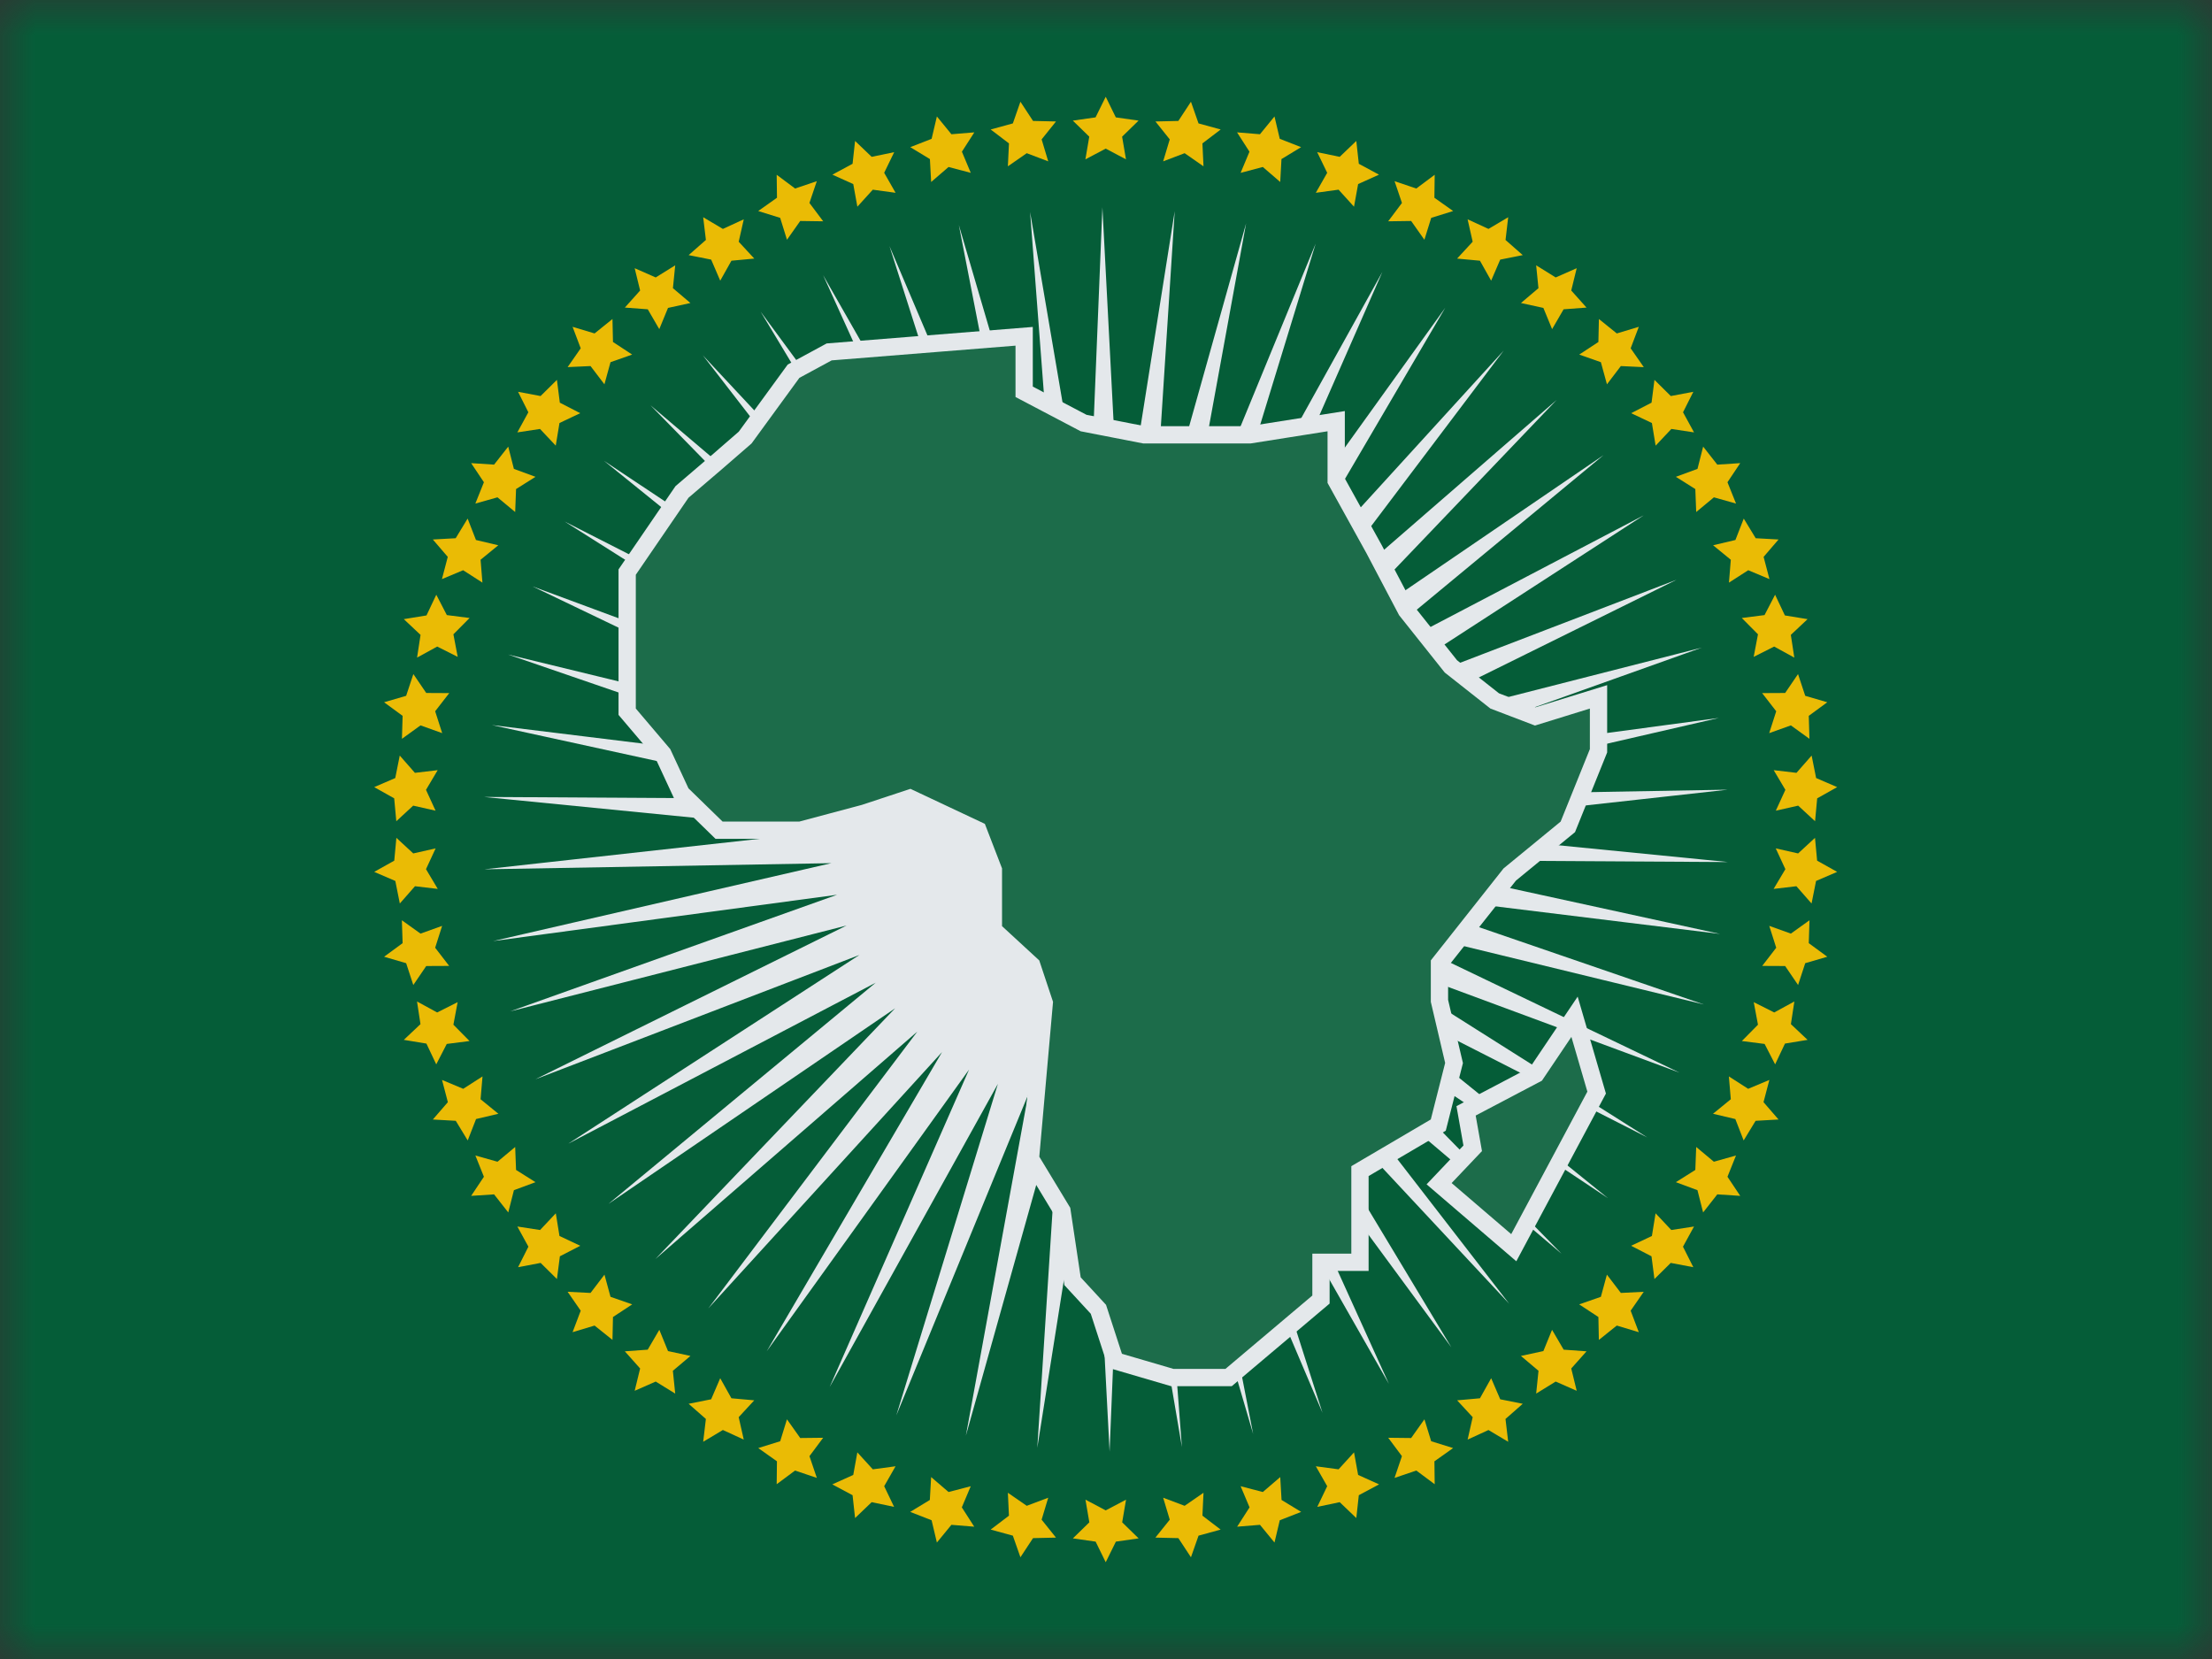 <?xml version="1.0" encoding="UTF-8"?>
<svg width="32px" height="24px" viewBox="0 0 32 24" version="1.1" xmlns="http://www.w3.org/2000/svg" xmlns:xlink="http://www.w3.org/1999/xlink">
    <rect x="0" y="0" width="32" height="24" fill="#333333" stroke="none"/>
    <title>flags/L/African Union</title>
    <defs>
        <rect id="path-1" x="0" y="0" width="32" height="24"></rect>
        <rect id="path-3" x="0" y="0" width="32" height="24"></rect>
    </defs>
    <g id="Symbols" stroke="none" stroke-width="1" fill="none" fill-rule="evenodd" opacity="0.9">
        <g id="flag">
            <mask id="mask-2" fill="white">
                <use xlink:href="#path-1"></use>
            </mask>
            <g id="mask"></g>
            <g id="contents" mask="url(#mask-2)">
                <mask id="mask-4" fill="white">
                    <use xlink:href="#path-3"></use>
                </mask>
                <use id="background" fill="#006239" xlink:href="#path-3"></use>
                <polygon id="Star" fill="#F7FCFF" fill-rule="nonzero" mask="url(#mask-4)" points="15.791 15.992 15.006 20.945 15.328 15.941 13.973 20.769 14.874 15.836 12.967 20.475 14.436 15.68 12.002 20.066 14.019 15.473 11.092 19.548 13.628 15.22 10.247 18.928 13.27 14.924 9.481 18.214 12.949 14.587 8.802 17.416 12.669 14.216 8.221 16.545 12.433 13.815 7.746 15.613 12.247 13.389 7.381 14.631 12.11 12.944 7.134 13.614 12.027 12.487 7.006 12.576 11.997 12.023 7 11.529 12.022 11.559 7.116 10.489 12.1 11.101 7.351 9.469 12.231 10.655 7.704 8.483 12.413 10.227 8.169 7.545 12.643 9.823 8.74 6.668 12.919 9.448 9.409 5.862 13.236 9.108 10.167 5.139 13.591 8.808 11.004 4.509 13.978 8.55 11.908 3.981 14.393 8.339 12.868 3.561 14.83 8.177 13.871 3.255 15.282 8.067 14.902 3.067 15.744 8.011 15.948 3 16.209 8.008 16.994 3.055 16.672 8.059 18.027 3.231 17.126 8.164 19.033 3.525 17.564 8.32 19.998 3.934 17.981 8.527 20.908 4.452 18.372 8.78 21.753 5.072 18.73 9.076 22.519 5.786 19.051 9.413 23.198 6.584 19.331 9.784 23.779 7.455 19.567 10.185 24.254 8.387 19.753 10.611 24.619 9.369 19.89 11.056 24.866 10.386 19.973 11.513 24.994 11.424 20.003 11.977 25 12.471 19.978 12.441 24.884 13.511 19.9 12.899 24.649 14.531 19.769 13.345 24.296 15.517 19.587 13.773 23.831 16.455 19.357 14.177 23.26 17.332 19.081 14.552 22.591 18.138 18.764 14.892 21.833 18.861 18.409 15.192 20.996 19.491 18.022 15.45 20.092 20.019 17.607 15.661 19.132 20.439 17.17 15.823 18.129 20.745 16.718 15.933 17.098 20.933 16.256 15.989 16.052 21"></polygon>
                <polygon id="star---55" fill="#FECA00" mask="url(#mask-4)" points="15.996 2.15 15.702 2.305 15.758 1.977 15.52 1.745 15.849 1.698 15.996 1.4 16.142 1.698 16.471 1.745 16.233 1.977 16.289 2.305"></polygon>
                <polygon id="star---55" fill="#FECA00" mask="url(#mask-4)" transform="translate(17.168, 1.968) rotate(7) translate(-17.168, -1.968) " points="17.168 2.218 16.874 2.373 16.93 2.046 16.693 1.814 17.021 1.766 17.168 1.468 17.315 1.766 17.644 1.814 17.406 2.046 17.462 2.373"></polygon>
                <polygon id="star---55" fill="#FECA00" mask="url(#mask-4)" transform="translate(18.325, 2.172) rotate(13) translate(-18.325, -2.172) " points="18.325 2.422 18.031 2.577 18.087 2.25 17.849 2.018 18.178 1.97 18.325 1.672 18.472 1.97 18.8 2.018 18.562 2.25 18.619 2.577"></polygon>
                <polygon id="star---55" fill="#FECA00" mask="url(#mask-4)" transform="translate(19.45, 2.509) rotate(20) translate(-19.45, -2.509) " points="19.45 2.759 19.156 2.914 19.212 2.586 18.974 2.355 19.303 2.307 19.45 2.009 19.597 2.307 19.925 2.355 19.688 2.586 19.744 2.914"></polygon>
                <polygon id="star---55" fill="#FECA00" mask="url(#mask-4)" transform="translate(20.528, 2.974) rotate(27) translate(-20.528, -2.974) " points="20.528 3.224 20.234 3.379 20.291 3.052 20.053 2.82 20.381 2.772 20.528 2.474 20.675 2.772 21.004 2.82 20.766 3.052 20.822 3.379"></polygon>
                <polygon id="star---55" fill="#FECA00" mask="url(#mask-4)" transform="translate(21.546, 3.562) rotate(33) translate(-21.546, -3.562) " points="21.546 3.812 21.252 3.966 21.308 3.639 21.07 3.407 21.399 3.359 21.546 3.062 21.693 3.359 22.021 3.407 21.783 3.639 21.839 3.966"></polygon>
                <polygon id="star---55" fill="#FECA00" mask="url(#mask-4)" transform="translate(22.488, 4.263) rotate(40) translate(-22.488, -4.263) " points="22.488 4.513 22.194 4.667 22.25 4.34 22.012 4.108 22.341 4.061 22.488 3.763 22.635 4.061 22.963 4.108 22.725 4.34 22.782 4.667"></polygon>
                <polygon id="star---55" fill="#FECA00" mask="url(#mask-4)" transform="translate(23.342, 5.069) rotate(47) translate(-23.342, -5.069) " points="23.342 5.319 23.048 5.473 23.104 5.146 22.866 4.914 23.195 4.867 23.342 4.569 23.489 4.867 23.818 4.914 23.58 5.146 23.636 5.473"></polygon>
                <polygon id="star---55" fill="#FECA00" mask="url(#mask-4)" transform="translate(24.097, 5.969) rotate(53) translate(-24.097, -5.969) " points="24.097 6.219 23.803 6.373 23.859 6.046 23.621 5.814 23.95 5.766 24.097 5.469 24.244 5.766 24.572 5.814 24.335 6.046 24.391 6.373"></polygon>
                <polygon id="star---55" fill="#FECA00" mask="url(#mask-4)" transform="translate(24.742, 6.95) rotate(60) translate(-24.742, -6.95) " points="24.742 7.2 24.448 7.355 24.505 7.027 24.267 6.795 24.595 6.748 24.742 6.45 24.889 6.748 25.218 6.795 24.98 7.027 25.036 7.355"></polygon>
                <polygon id="star---55" fill="#FECA00" mask="url(#mask-4)" transform="translate(25.269, 8) rotate(67) translate(-25.269, -8) " points="25.269 8.25 24.976 8.404 25.032 8.077 24.794 7.845 25.123 7.797 25.269 7.5 25.416 7.797 25.745 7.845 25.507 8.077 25.563 8.404"></polygon>
                <polygon id="star---55" fill="#FECA00" mask="url(#mask-4)" transform="translate(25.671, 9.103) rotate(73) translate(-25.671, -9.103) " points="25.671 9.353 25.377 9.508 25.433 9.181 25.196 8.949 25.524 8.901 25.671 8.603 25.818 8.901 26.147 8.949 25.909 9.181 25.965 9.508"></polygon>
                <polygon id="star---55" fill="#FECA00" mask="url(#mask-4)" transform="translate(25.942, 10.246) rotate(80) translate(-25.942, -10.246) " points="25.942 10.496 25.648 10.651 25.704 10.323 25.467 10.092 25.795 10.044 25.942 9.746 26.089 10.044 26.418 10.092 26.18 10.323 26.236 10.651"></polygon>
                <polygon id="star---55" fill="#FECA00" mask="url(#mask-4)" transform="translate(26.078, 11.413) rotate(87) translate(-26.078, -11.413) " points="26.078 11.663 25.785 11.817 25.841 11.49 25.603 11.258 25.931 11.21 26.078 10.913 26.225 11.21 26.554 11.258 26.316 11.49 26.372 11.817"></polygon>
                <polygon id="star---55" fill="#FECA00" mask="url(#mask-4)" transform="translate(26.078, 12.587) rotate(93) translate(-26.078, -12.587) " points="26.078 12.837 25.785 12.992 25.841 12.665 25.603 12.433 25.931 12.385 26.078 12.087 26.225 12.385 26.554 12.433 26.316 12.665 26.372 12.992"></polygon>
                <polygon id="star---55" fill="#FECA00" mask="url(#mask-4)" transform="translate(25.942, 13.754) rotate(100) translate(-25.942, -13.754) " points="25.942 14.004 25.648 14.158 25.704 13.831 25.467 13.599 25.795 13.552 25.942 13.254 26.089 13.552 26.418 13.599 26.18 13.831 26.236 14.158"></polygon>
                <polygon id="star---55" fill="#FECA00" mask="url(#mask-4)" transform="translate(25.671, 14.897) rotate(107) translate(-25.671, -14.897) " points="25.671 15.147 25.377 15.301 25.433 14.974 25.196 14.742 25.524 14.694 25.671 14.397 25.818 14.694 26.147 14.742 25.909 14.974 25.965 15.301"></polygon>
                <polygon id="star---55" fill="#FECA00" mask="url(#mask-4)" transform="translate(25.269, 16) rotate(113) translate(-25.269, -16) " points="25.269 16.25 24.976 16.405 25.032 16.078 24.794 15.846 25.123 15.798 25.269 15.5 25.416 15.798 25.745 15.846 25.507 16.078 25.563 16.405"></polygon>
                <polygon id="star---55" fill="#FECA00" mask="url(#mask-4)" transform="translate(24.742, 17.05) rotate(120) translate(-24.742, -17.05) " points="24.742 17.3 24.448 17.455 24.505 17.127 24.267 16.895 24.595 16.848 24.742 16.55 24.889 16.848 25.218 16.895 24.98 17.127 25.036 17.455"></polygon>
                <polygon id="star---55" fill="#FECA00" mask="url(#mask-4)" transform="translate(24.097, 18.031) rotate(127) translate(-24.097, -18.031) " points="24.097 18.281 23.803 18.436 23.859 18.109 23.621 17.877 23.95 17.829 24.097 17.531 24.244 17.829 24.572 17.877 24.335 18.109 24.391 18.436"></polygon>
                <polygon id="star---55" fill="#FECA00" mask="url(#mask-4)" transform="translate(23.342, 18.931) rotate(133) translate(-23.342, -18.931) " points="23.342 19.181 23.048 19.336 23.104 19.008 22.866 18.777 23.195 18.729 23.342 18.431 23.489 18.729 23.818 18.777 23.58 19.008 23.636 19.336"></polygon>
                <polygon id="star---55" fill="#FECA00" mask="url(#mask-4)" transform="translate(22.488, 19.737) rotate(140) translate(-22.488, -19.737) " points="22.488 19.987 22.194 20.142 22.25 19.814 22.012 19.583 22.341 19.535 22.488 19.237 22.635 19.535 22.963 19.583 22.725 19.814 22.782 20.142"></polygon>
                <polygon id="star---55" fill="#FECA00" mask="url(#mask-4)" transform="translate(21.546, 20.438) rotate(147) translate(-21.546, -20.438) " points="21.546 20.688 21.252 20.843 21.308 20.516 21.07 20.284 21.399 20.236 21.546 19.938 21.693 20.236 22.021 20.284 21.783 20.516 21.839 20.843"></polygon>
                <polygon id="star---55" fill="#FECA00" mask="url(#mask-4)" transform="translate(20.528, 21.026) rotate(153) translate(-20.528, -21.026) " points="20.528 21.276 20.234 21.43 20.291 21.103 20.053 20.871 20.381 20.823 20.528 20.526 20.675 20.823 21.004 20.871 20.766 21.103 20.822 21.43"></polygon>
                <polygon id="star---55" fill="#FECA00" mask="url(#mask-4)" transform="translate(19.45, 21.491) rotate(160) translate(-19.45, -21.491) " points="19.45 21.741 19.156 21.895 19.212 21.568 18.974 21.336 19.303 21.289 19.45 20.991 19.597 21.289 19.925 21.336 19.688 21.568 19.744 21.895"></polygon>
                <polygon id="star---55" fill="#FECA00" mask="url(#mask-4)" transform="translate(18.325, 21.828) rotate(167) translate(-18.325, -21.828) " points="18.325 22.078 18.031 22.232 18.087 21.905 17.849 21.673 18.178 21.625 18.325 21.328 18.472 21.625 18.8 21.673 18.562 21.905 18.619 22.232"></polygon>
                <polygon id="star---55" fill="#FECA00" mask="url(#mask-4)" transform="translate(17.168, 22.032) rotate(173) translate(-17.168, -22.032) " points="17.168 22.282 16.874 22.436 16.93 22.109 16.693 21.877 17.021 21.829 17.168 21.532 17.315 21.829 17.644 21.877 17.406 22.109 17.462 22.436"></polygon>
                <polygon id="star---55" fill="#FECA00" mask="url(#mask-4)" transform="translate(15.996, 22.1) rotate(180) translate(-15.996, -22.1) " points="15.996 22.35 15.702 22.505 15.758 22.177 15.52 21.945 15.849 21.898 15.996 21.6 16.142 21.898 16.471 21.945 16.233 22.177 16.289 22.505"></polygon>
                <polygon id="star---55" fill="#FECA00" mask="url(#mask-4)" transform="translate(14.823, 22.032) rotate(187) translate(-14.823, -22.032) " points="14.823 22.282 14.529 22.436 14.585 22.109 14.347 21.877 14.676 21.829 14.823 21.532 14.97 21.829 15.299 21.877 15.061 22.109 15.117 22.436"></polygon>
                <polygon id="star---55" fill="#FECA00" mask="url(#mask-4)" transform="translate(13.666, 21.828) rotate(193) translate(-13.666, -21.828) " points="13.666 22.078 13.372 22.232 13.429 21.905 13.191 21.673 13.519 21.625 13.666 21.328 13.813 21.625 14.142 21.673 13.904 21.905 13.96 22.232"></polygon>
                <polygon id="star---55" fill="#FECA00" mask="url(#mask-4)" transform="translate(12.541, 21.491) rotate(200) translate(-12.541, -21.491) " points="12.541 21.741 12.247 21.895 12.303 21.568 12.066 21.336 12.394 21.289 12.541 20.991 12.688 21.289 13.017 21.336 12.779 21.568 12.835 21.895"></polygon>
                <polygon id="star---55" fill="#FECA00" mask="url(#mask-4)" transform="translate(11.463, 21.026) rotate(207) translate(-11.463, -21.026) " points="11.463 21.276 11.169 21.43 11.225 21.103 10.987 20.871 11.316 20.823 11.463 20.526 11.61 20.823 11.938 20.871 11.7 21.103 11.757 21.43"></polygon>
                <polygon id="star---55" fill="#FECA00" mask="url(#mask-4)" transform="translate(10.445, 20.438) rotate(213) translate(-10.445, -20.438) " points="10.445 20.688 10.152 20.843 10.208 20.516 9.97 20.284 10.299 20.236 10.445 19.938 10.592 20.236 10.921 20.284 10.683 20.516 10.739 20.843"></polygon>
                <polygon id="star---55" fill="#FECA00" mask="url(#mask-4)" transform="translate(9.503, 19.737) rotate(220) translate(-9.503, -19.737) " points="9.503 19.987 9.209 20.142 9.266 19.814 9.028 19.583 9.356 19.535 9.503 19.237 9.65 19.535 9.979 19.583 9.741 19.814 9.797 20.142"></polygon>
                <polygon id="star---55" fill="#FECA00" mask="url(#mask-4)" transform="translate(8.649, 18.931) rotate(227) translate(-8.649, -18.931) " points="8.649 19.181 8.355 19.336 8.411 19.008 8.174 18.777 8.502 18.729 8.649 18.431 8.796 18.729 9.125 18.777 8.887 19.008 8.943 19.336"></polygon>
                <polygon id="star---55" fill="#FECA00" mask="url(#mask-4)" transform="translate(7.894, 18.031) rotate(233) translate(-7.894, -18.031) " points="7.894 18.281 7.6 18.436 7.656 18.109 7.419 17.877 7.747 17.829 7.894 17.531 8.041 17.829 8.37 17.877 8.132 18.109 8.188 18.436"></polygon>
                <polygon id="star---55" fill="#FECA00" mask="url(#mask-4)" transform="translate(7.249, 17.05) rotate(240) translate(-7.249, -17.05) " points="7.249 17.3 6.955 17.455 7.011 17.127 6.773 16.895 7.102 16.848 7.249 16.55 7.396 16.848 7.724 16.895 7.486 17.127 7.543 17.455"></polygon>
                <polygon id="star---55" fill="#FECA00" mask="url(#mask-4)" transform="translate(6.722, 16) rotate(247) translate(-6.722, -16) " points="6.722 16.25 6.428 16.405 6.484 16.078 6.246 15.846 6.575 15.798 6.722 15.5 6.868 15.798 7.197 15.846 6.959 16.078 7.015 16.405"></polygon>
                <polygon id="star---55" fill="#FECA00" mask="url(#mask-4)" transform="translate(6.32, 14.897) rotate(253) translate(-6.32, -14.897) " points="6.32 15.147 6.026 15.301 6.082 14.974 5.844 14.742 6.173 14.694 6.32 14.397 6.467 14.694 6.795 14.742 6.558 14.974 6.614 15.301"></polygon>
                <polygon id="star---55" fill="#FECA00" mask="url(#mask-4)" transform="translate(6.049, 13.754) rotate(260) translate(-6.049, -13.754) " points="6.049 14.004 5.755 14.158 5.811 13.831 5.573 13.599 5.902 13.552 6.049 13.254 6.196 13.552 6.524 13.599 6.287 13.831 6.343 14.158"></polygon>
                <polygon id="star---55" fill="#FECA00" mask="url(#mask-4)" transform="translate(5.913, 12.587) rotate(267) translate(-5.913, -12.587) " points="5.913 12.837 5.619 12.992 5.675 12.665 5.437 12.433 5.766 12.385 5.913 12.087 6.06 12.385 6.388 12.433 6.15 12.665 6.206 12.992"></polygon>
                <polygon id="star---55" fill="#FECA00" mask="url(#mask-4)" transform="translate(5.913, 11.413) rotate(273) translate(-5.913, -11.413) " points="5.913 11.663 5.619 11.817 5.675 11.49 5.437 11.258 5.766 11.21 5.913 10.913 6.06 11.21 6.388 11.258 6.15 11.49 6.206 11.817"></polygon>
                <polygon id="star---55" fill="#FECA00" mask="url(#mask-4)" transform="translate(6.049, 10.246) rotate(280) translate(-6.049, -10.246) " points="6.049 10.496 5.755 10.651 5.811 10.323 5.573 10.092 5.902 10.044 6.049 9.746 6.196 10.044 6.524 10.092 6.287 10.323 6.343 10.651"></polygon>
                <polygon id="star---55" fill="#FECA00" mask="url(#mask-4)" transform="translate(6.32, 9.103) rotate(287) translate(-6.32, -9.103) " points="6.32 9.353 6.026 9.508 6.082 9.181 5.844 8.949 6.173 8.901 6.32 8.603 6.467 8.901 6.795 8.949 6.558 9.181 6.614 9.508"></polygon>
                <polygon id="star---55" fill="#FECA00" mask="url(#mask-4)" transform="translate(6.722, 8) rotate(293) translate(-6.722, -8) " points="6.722 8.25 6.428 8.404 6.484 8.077 6.246 7.845 6.575 7.797 6.722 7.5 6.868 7.797 7.197 7.845 6.959 8.077 7.015 8.404"></polygon>
                <polygon id="star---55" fill="#FECA00" mask="url(#mask-4)" transform="translate(7.249, 6.95) rotate(300) translate(-7.249, -6.95) " points="7.249 7.2 6.955 7.355 7.011 7.027 6.773 6.795 7.102 6.748 7.249 6.45 7.396 6.748 7.724 6.795 7.486 7.027 7.543 7.355"></polygon>
                <polygon id="star---55" fill="#FECA00" mask="url(#mask-4)" transform="translate(7.894, 5.969) rotate(307) translate(-7.894, -5.969) " points="7.894 6.219 7.6 6.373 7.656 6.046 7.419 5.814 7.747 5.766 7.894 5.469 8.041 5.766 8.37 5.814 8.132 6.046 8.188 6.373"></polygon>
                <polygon id="star---55" fill="#FECA00" mask="url(#mask-4)" transform="translate(8.649, 5.069) rotate(313) translate(-8.649, -5.069) " points="8.649 5.319 8.355 5.473 8.411 5.146 8.174 4.914 8.502 4.867 8.649 4.569 8.796 4.867 9.125 4.914 8.887 5.146 8.943 5.473"></polygon>
                <polygon id="star---55" fill="#FECA00" mask="url(#mask-4)" transform="translate(9.503, 4.263) rotate(320) translate(-9.503, -4.263) " points="9.503 4.513 9.209 4.667 9.266 4.34 9.028 4.108 9.356 4.061 9.503 3.763 9.65 4.061 9.979 4.108 9.741 4.34 9.797 4.667"></polygon>
                <polygon id="star---55" fill="#FECA00" mask="url(#mask-4)" transform="translate(10.445, 3.562) rotate(327) translate(-10.445, -3.562) " points="10.445 3.812 10.152 3.966 10.208 3.639 9.97 3.407 10.299 3.359 10.445 3.062 10.592 3.359 10.921 3.407 10.683 3.639 10.739 3.966"></polygon>
                <polygon id="star---55" fill="#FECA00" mask="url(#mask-4)" transform="translate(11.463, 2.974) rotate(333) translate(-11.463, -2.974) " points="11.463 3.224 11.169 3.379 11.225 3.052 10.987 2.82 11.316 2.772 11.463 2.474 11.61 2.772 11.938 2.82 11.7 3.052 11.757 3.379"></polygon>
                <polygon id="star---55" fill="#FECA00" mask="url(#mask-4)" transform="translate(12.541, 2.509) rotate(340) translate(-12.541, -2.509) " points="12.541 2.759 12.247 2.914 12.303 2.586 12.066 2.355 12.394 2.307 12.541 2.009 12.688 2.307 13.017 2.355 12.779 2.586 12.835 2.914"></polygon>
                <polygon id="star---55" fill="#FECA00" mask="url(#mask-4)" transform="translate(13.666, 2.172) rotate(347) translate(-13.666, -2.172) " points="13.666 2.422 13.372 2.577 13.429 2.25 13.191 2.018 13.519 1.97 13.666 1.672 13.813 1.97 14.142 2.018 13.904 2.25 13.96 2.577"></polygon>
                <polygon id="star---55" fill="#FECA00" mask="url(#mask-4)" transform="translate(14.823, 1.968) rotate(353) translate(-14.823, -1.968) " points="14.823 2.218 14.529 2.373 14.585 2.046 14.347 1.814 14.676 1.766 14.823 1.468 14.97 1.766 15.299 1.814 15.061 2.046 15.117 2.373"></polygon>
                <path d="M14.816,4.865 L14.816,5.668 L15.676,6.12 L16.549,6.29 L18.084,6.29 L19.33,6.093 L19.33,6.954 L19.879,7.946 L20.345,8.831 L20.989,9.64 L21.623,10.14 L22.21,10.364 L23.125,10.081 L23.125,10.861 L22.681,11.962 L21.841,12.651 L20.824,13.937 L20.824,14.479 L21.035,15.378 L20.807,16.276 L19.674,16.942 L19.674,18.261 L19.11,18.261 L19.11,18.8 L17.774,19.928 L16.958,19.928 L16.132,19.686 L15.89,18.941 L15.516,18.535 L15.363,17.516 L14.907,16.763 L15.107,14.508 L14.926,13.964 L14.371,13.453 L14.371,12.586 L14.149,12.01 L13.163,11.546 L12.503,11.764 L11.581,12.01 L10.402,12.01 L9.856,11.478 L9.59,10.905 L9.073,10.296 L9.073,8.276 L9.866,7.117 L10.371,6.685 L10.78,6.33 L11.48,5.37 L11.995,5.091 L14.816,4.865 Z M22.778,14.709 L23.098,15.806 L21.899,18.05 L20.819,17.124 L21.305,16.612 L21.209,16.07 L22.22,15.538 L22.778,14.709 Z" id="Combined-Shape" stroke="#F7FCFF" stroke-width="0.25" fill="#19724D" fill-rule="nonzero" mask="url(#mask-4)"></path>
            </g>
        </g>
    </g>
</svg>